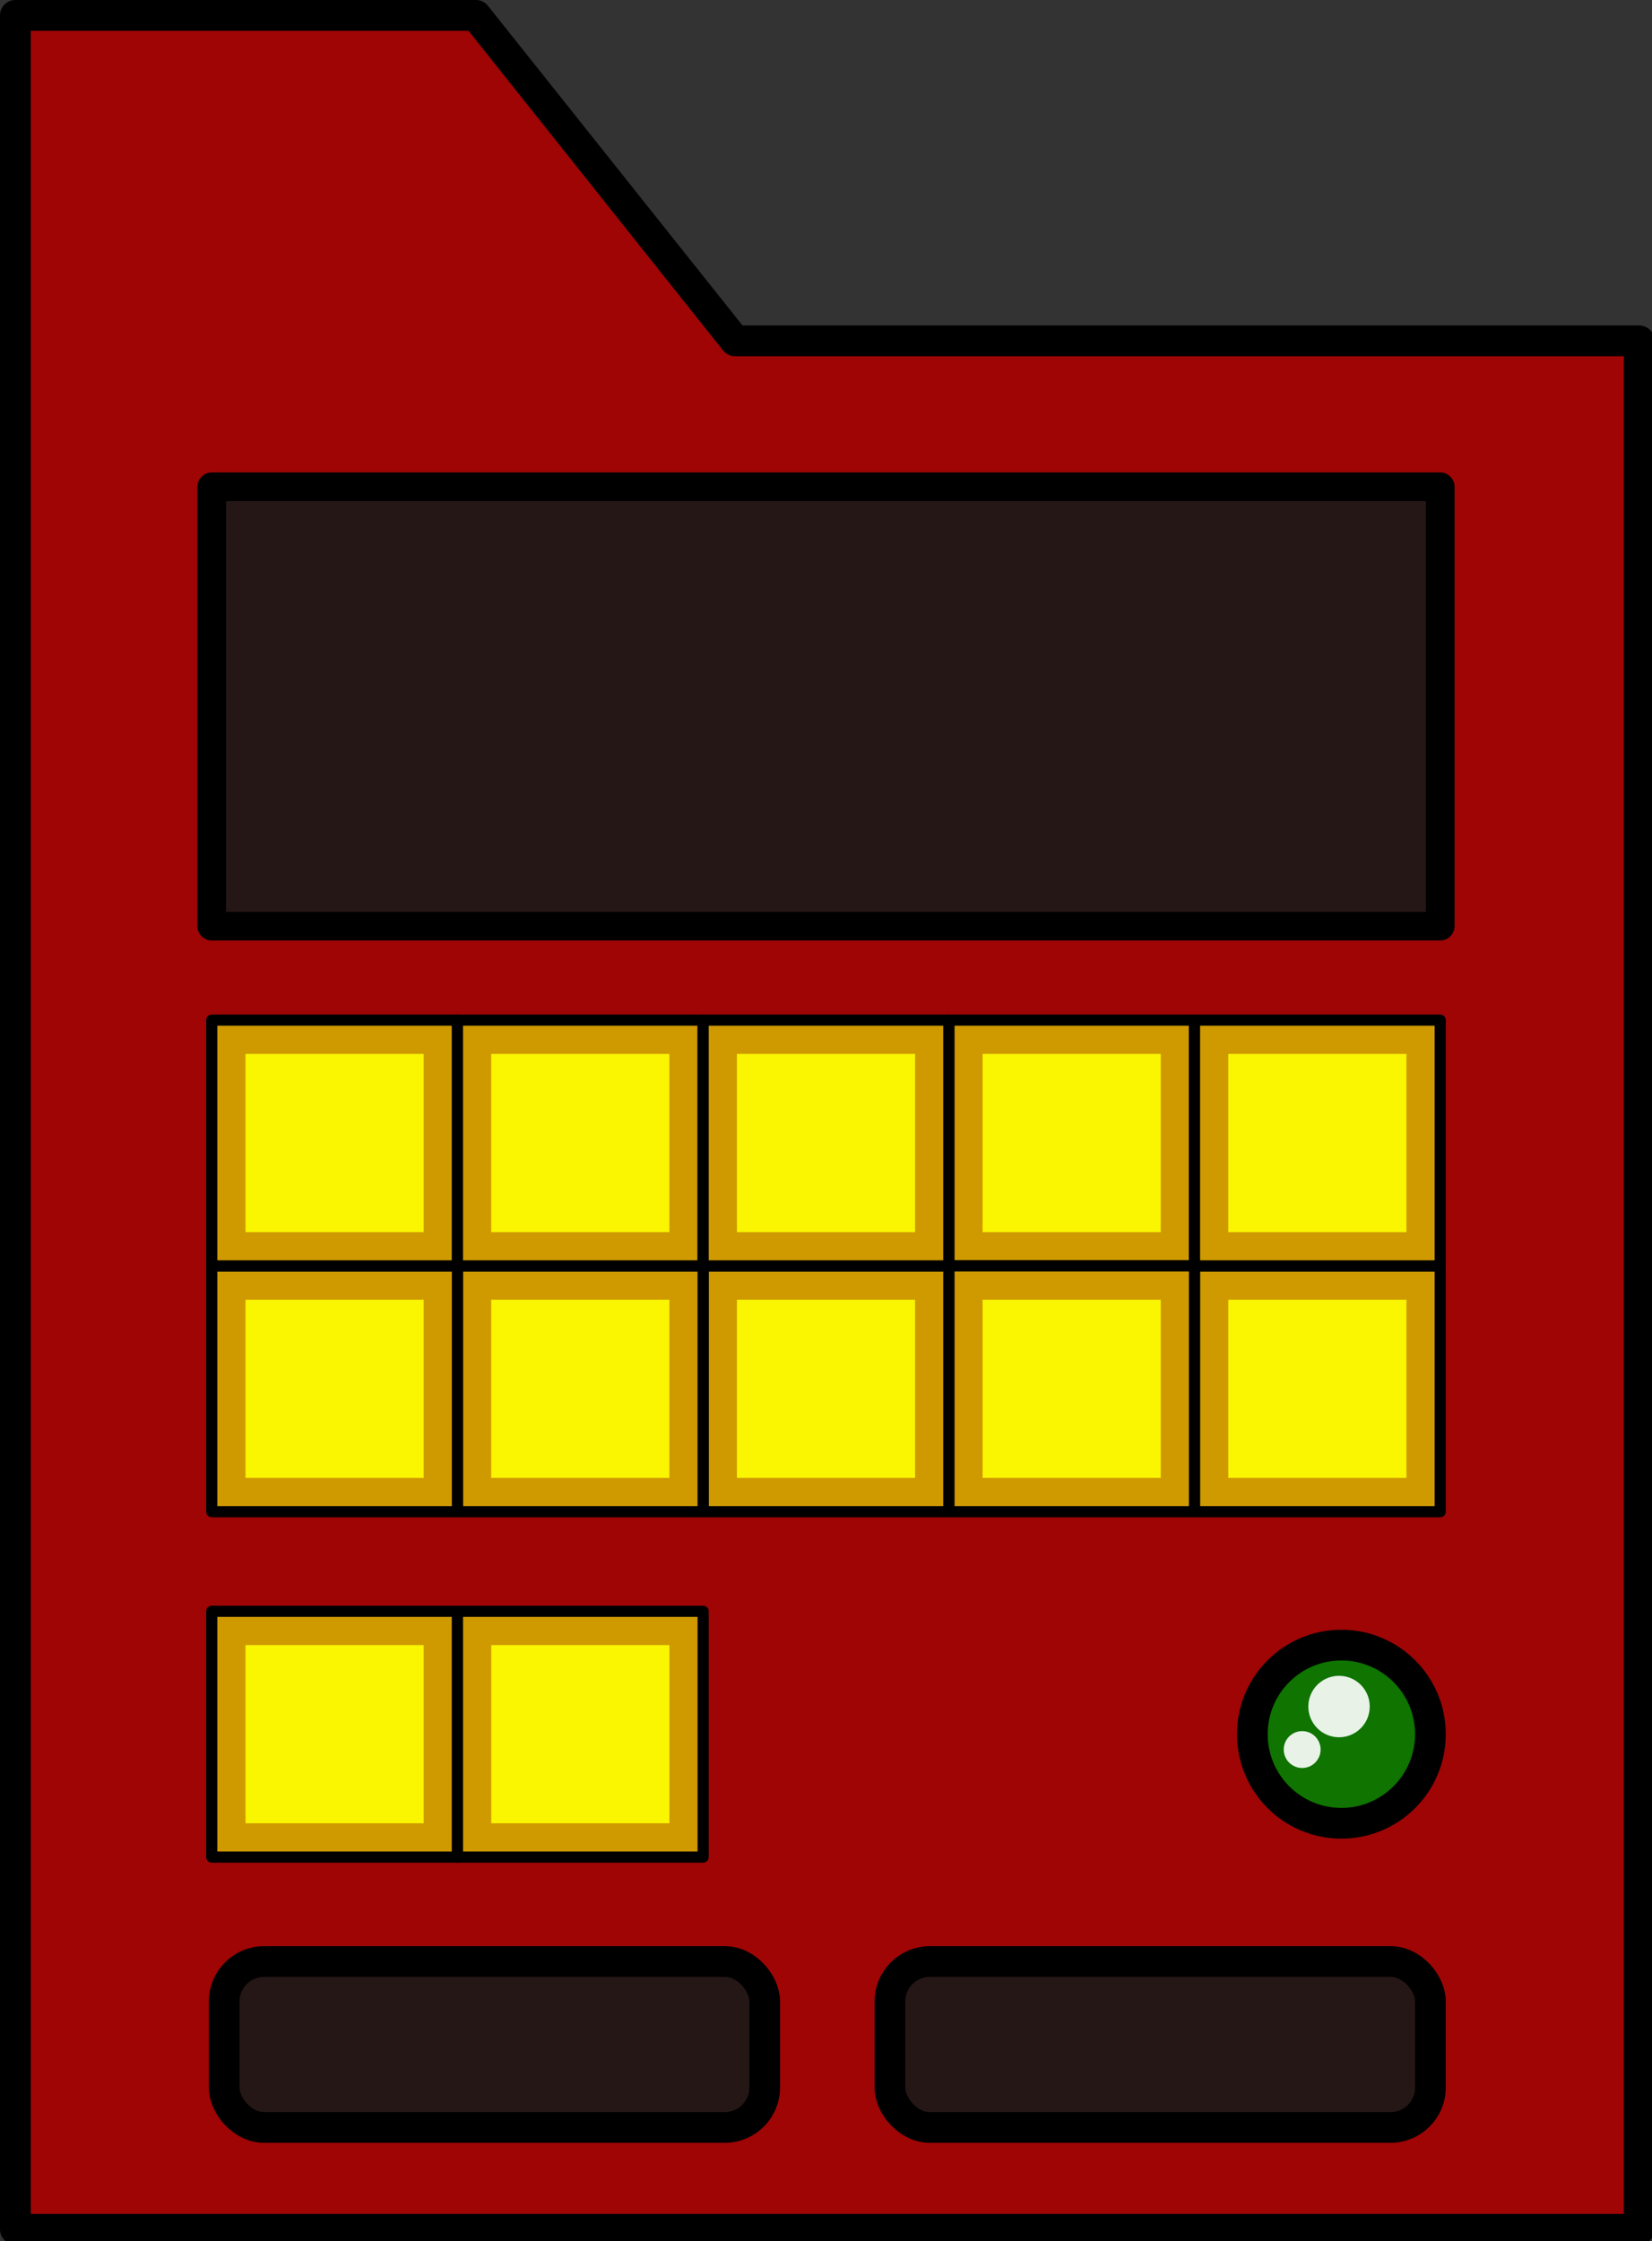 <?xml version="1.0" encoding="UTF-8" standalone="no"?>
<!-- Created with Inkscape (http://www.inkscape.org/) -->

<svg
   xmlns:dc="http://purl.org/dc/elements/1.1/"
   xmlns:cc="http://creativecommons.org/ns#"
   xmlns:rdf="http://www.w3.org/1999/02/22-rdf-syntax-ns#"
   xmlns:svg="http://www.w3.org/2000/svg"
   xmlns="http://www.w3.org/2000/svg"
   xmlns:sodipodi="http://sodipodi.sourceforge.net/DTD/sodipodi-0.dtd"
   xmlns:inkscape="http://www.inkscape.org/namespaces/inkscape"
   width="71.16mm"
   height="96.499mm"
   viewBox="0 0 71.16 96.499"
   version="1.1"
   id="svg8"
   sodipodi:docname="pokedex-flip-inner-two.svg"
   inkscape:version="0.92.2 5c3e80d, 2017-08-06">
  <rect x="0" y="0" width="71.16" height="96.499" fill="#333333" stroke="none"/>
  <defs
     id="defs2" />
  <sodipodi:namedview
     id="base"
     pagecolor="#ffffff"
     bordercolor="#666666"
     borderopacity="1.0"
     inkscape:pageopacity="0.0"
     inkscape:pageshadow="2"
     inkscape:zoom="2"
     inkscape:cx="-43.74093"
     inkscape:cy="197.99426"
     inkscape:document-units="mm"
     inkscape:current-layer="layer1"
     showgrid="false"
     inkscape:lockguides="false"
     inkscape:window-width="1920"
     inkscape:window-height="1058"
     inkscape:window-x="0"
     inkscape:window-y="0"
     inkscape:window-maximized="1"
     fit-margin-top="0"
     fit-margin-left="0"
     fit-margin-right="0"
     fit-margin-bottom="0"
     showguides="false" />
  <g
     inkscape:label="Layer 1"
     inkscape:groupmode="layer"
     id="layer1"
     transform="translate(-41.513,-84.445)">
    <g
       id="g1252" />
    <path
       style="fill:#aa0000;fill-opacity:0.904;fill-rule:nonzero;stroke:#000000;stroke-width:5;stroke-linecap:round;stroke-linejoin:round;stroke-miterlimit:4;stroke-dasharray:none;stroke-dashoffset:0;stroke-opacity:1"
       d="M 2.5 2.5 L 2.5 55.379 L 2.5 362.221 L 135.428 362.221 L 241.898 362.221 L 266.451 362.221 L 266.451 337.668 L 266.451 55.379 L 119.482 55.379 L 77.359 2.5 L 2.5 2.5 z "
       transform="matrix(0.265,0,0,0.265,41.513,84.445)"
       id="path1038" />
    <path
       inkscape:connector-curvature="0"
       id="path1420"
       d="m -277.074,232.737 c -3.599,0 -6.496,2.897 -6.496,6.496 v 98.133 c 0,3.599 2.897,6.496 6.496,6.496 h 28.17 38.212 6.496 v -6.496 -98.133 -6.496 h -6.496 -38.212 z"
       style="fill:none;fill-opacity:0.904;fill-rule:nonzero;stroke:none;stroke-width:1.323;stroke-linecap:round;stroke-linejoin:round;stroke-miterlimit:4;stroke-dasharray:none;stroke-dashoffset:0;stroke-opacity:1" />
    <path
       style="fill:none;fill-opacity:0.904;fill-rule:nonzero;stroke:none;stroke-width:1.323;stroke-linecap:round;stroke-linejoin:round;stroke-miterlimit:4;stroke-dasharray:none;stroke-dashoffset:0;stroke-opacity:1"
       d="m -127.216,107.04 c -3.599,0 -6.496,2.897 -6.496,6.496 v 98.133 c 0,3.599 2.897,6.496 6.496,6.496 h 28.17 38.212 6.496 v -6.496 -98.133 -6.496 h -6.496 -38.212 z"
       id="path1291"
       inkscape:connector-curvature="0" />
    <rect
       style="fill:#1a1a1a;fill-opacity:0.904;fill-rule:nonzero;stroke:#000000;stroke-width:1.235;stroke-linecap:round;stroke-linejoin:round;stroke-miterlimit:4;stroke-dasharray:none;stroke-dashoffset:0;stroke-opacity:1"
       id="rect2091"
       width="52.917"
       height="18.918"
       x="50.634"
       y="105.405" />
    <g
       id="g2275"
       transform="translate(74.606,20.848)">
      <g
         id="g2169">
        <rect
           style="fill:#d4aa00;fill-opacity:0.904;fill-rule:nonzero;stroke:#000000;stroke-width:0.481;stroke-linecap:round;stroke-linejoin:round;stroke-miterlimit:4;stroke-dasharray:none;stroke-dashoffset:0;stroke-opacity:1"
           id="rect2163"
           width="10.583"
           height="10.583"
           x="7.778"
           y="107.522" />
        <rect
           y="108.977"
           x="9.233"
           height="7.673"
           width="7.673"
           id="rect2165"
           style="fill:#ffff00;fill-opacity:0.904;fill-rule:nonzero;stroke:none;stroke-width:0.349;stroke-linecap:round;stroke-linejoin:round;stroke-miterlimit:4;stroke-dasharray:none;stroke-dashoffset:0;stroke-opacity:1" />
      </g>
      <g
         transform="translate(10.583,10.583)"
         id="g2181">
        <rect
           style="fill:#d4aa00;fill-opacity:0.904;fill-rule:nonzero;stroke:#000000;stroke-width:0.481;stroke-linecap:round;stroke-linejoin:round;stroke-miterlimit:4;stroke-dasharray:none;stroke-dashoffset:0;stroke-opacity:1"
           id="rect2177"
           width="10.583"
           height="10.583"
           x="7.778"
           y="107.522" />
        <rect
           y="108.977"
           x="9.233"
           height="7.673"
           width="7.673"
           id="rect2179"
           style="fill:#ffff00;fill-opacity:0.904;fill-rule:nonzero;stroke:none;stroke-width:0.349;stroke-linecap:round;stroke-linejoin:round;stroke-miterlimit:4;stroke-dasharray:none;stroke-dashoffset:0;stroke-opacity:1" />
      </g>
      <g
         transform="translate(6.1767579e-8,10.583)"
         id="g2187">
        <rect
           y="107.522"
           x="7.778"
           height="10.583"
           width="10.583"
           id="rect2183"
           style="fill:#d4aa00;fill-opacity:0.904;fill-rule:nonzero;stroke:#000000;stroke-width:0.481;stroke-linecap:round;stroke-linejoin:round;stroke-miterlimit:4;stroke-dasharray:none;stroke-dashoffset:0;stroke-opacity:1" />
        <rect
           style="fill:#ffff00;fill-opacity:0.904;fill-rule:nonzero;stroke:none;stroke-width:0.349;stroke-linecap:round;stroke-linejoin:round;stroke-miterlimit:4;stroke-dasharray:none;stroke-dashoffset:0;stroke-opacity:1"
           id="rect2185"
           width="7.673"
           height="7.673"
           x="9.233"
           y="108.977" />
      </g>
      <g
         transform="translate(-10.583,10.583)"
         id="g2193">
        <rect
           style="fill:#d4aa00;fill-opacity:0.904;fill-rule:nonzero;stroke:#000000;stroke-width:0.481;stroke-linecap:round;stroke-linejoin:round;stroke-miterlimit:4;stroke-dasharray:none;stroke-dashoffset:0;stroke-opacity:1"
           id="rect2189"
           width="10.583"
           height="10.583"
           x="7.778"
           y="107.522" />
        <rect
           y="108.977"
           x="9.233"
           height="7.673"
           width="7.673"
           id="rect2191"
           style="fill:#ffff00;fill-opacity:0.904;fill-rule:nonzero;stroke:none;stroke-width:0.349;stroke-linecap:round;stroke-linejoin:round;stroke-miterlimit:4;stroke-dasharray:none;stroke-dashoffset:0;stroke-opacity:1" />
      </g>
      <g
         transform="translate(-21.167,10.583)"
         id="g2199">
        <rect
           y="107.522"
           x="7.778"
           height="10.583"
           width="10.583"
           id="rect2195"
           style="fill:#d4aa00;fill-opacity:0.904;fill-rule:nonzero;stroke:#000000;stroke-width:0.481;stroke-linecap:round;stroke-linejoin:round;stroke-miterlimit:4;stroke-dasharray:none;stroke-dashoffset:0;stroke-opacity:1" />
        <rect
           style="fill:#ffff00;fill-opacity:0.904;fill-rule:nonzero;stroke:none;stroke-width:0.349;stroke-linecap:round;stroke-linejoin:round;stroke-miterlimit:4;stroke-dasharray:none;stroke-dashoffset:0;stroke-opacity:1"
           id="rect2197"
           width="7.673"
           height="7.673"
           x="9.233"
           y="108.977" />
      </g>
      <g
         transform="translate(-31.75,10.583)"
         id="g2205">
        <rect
           style="fill:#d4aa00;fill-opacity:0.904;fill-rule:nonzero;stroke:#000000;stroke-width:0.481;stroke-linecap:round;stroke-linejoin:round;stroke-miterlimit:4;stroke-dasharray:none;stroke-dashoffset:0;stroke-opacity:1"
           id="rect2201"
           width="10.583"
           height="10.583"
           x="7.778"
           y="107.522" />
        <rect
           y="108.977"
           x="9.233"
           height="7.673"
           width="7.673"
           id="rect2203"
           style="fill:#ffff00;fill-opacity:0.904;fill-rule:nonzero;stroke:none;stroke-width:0.349;stroke-linecap:round;stroke-linejoin:round;stroke-miterlimit:4;stroke-dasharray:none;stroke-dashoffset:0;stroke-opacity:1" />
      </g>
      <g
         transform="translate(10.583)"
         id="g2211">
        <rect
           y="107.522"
           x="7.778"
           height="10.583"
           width="10.583"
           id="rect2207"
           style="fill:#d4aa00;fill-opacity:0.904;fill-rule:nonzero;stroke:#000000;stroke-width:0.481;stroke-linecap:round;stroke-linejoin:round;stroke-miterlimit:4;stroke-dasharray:none;stroke-dashoffset:0;stroke-opacity:1" />
        <rect
           style="fill:#ffff00;fill-opacity:0.904;fill-rule:nonzero;stroke:none;stroke-width:0.349;stroke-linecap:round;stroke-linejoin:round;stroke-miterlimit:4;stroke-dasharray:none;stroke-dashoffset:0;stroke-opacity:1"
           id="rect2209"
           width="7.673"
           height="7.673"
           x="9.233"
           y="108.977" />
      </g>
      <g
         transform="translate(-31.75)"
         id="g2217">
        <rect
           style="fill:#d4aa00;fill-opacity:0.904;fill-rule:nonzero;stroke:#000000;stroke-width:0.481;stroke-linecap:round;stroke-linejoin:round;stroke-miterlimit:4;stroke-dasharray:none;stroke-dashoffset:0;stroke-opacity:1"
           id="rect2213"
           width="10.583"
           height="10.583"
           x="7.778"
           y="107.522" />
        <rect
           y="108.977"
           x="9.233"
           height="7.673"
           width="7.673"
           id="rect2215"
           style="fill:#ffff00;fill-opacity:0.904;fill-rule:nonzero;stroke:none;stroke-width:0.349;stroke-linecap:round;stroke-linejoin:round;stroke-miterlimit:4;stroke-dasharray:none;stroke-dashoffset:0;stroke-opacity:1" />
      </g>
      <g
         transform="translate(-21.167)"
         id="g2223">
        <rect
           y="107.522"
           x="7.778"
           height="10.583"
           width="10.583"
           id="rect2219"
           style="fill:#d4aa00;fill-opacity:0.904;fill-rule:nonzero;stroke:#000000;stroke-width:0.481;stroke-linecap:round;stroke-linejoin:round;stroke-miterlimit:4;stroke-dasharray:none;stroke-dashoffset:0;stroke-opacity:1" />
        <rect
           style="fill:#ffff00;fill-opacity:0.904;fill-rule:nonzero;stroke:none;stroke-width:0.349;stroke-linecap:round;stroke-linejoin:round;stroke-miterlimit:4;stroke-dasharray:none;stroke-dashoffset:0;stroke-opacity:1"
           id="rect2221"
           width="7.673"
           height="7.673"
           x="9.233"
           y="108.977" />
      </g>
      <g
         transform="translate(-10.583)"
         id="g2229">
        <rect
           style="fill:#d4aa00;fill-opacity:0.904;fill-rule:nonzero;stroke:#000000;stroke-width:0.481;stroke-linecap:round;stroke-linejoin:round;stroke-miterlimit:4;stroke-dasharray:none;stroke-dashoffset:0;stroke-opacity:1"
           id="rect2225"
           width="10.583"
           height="10.583"
           x="7.778"
           y="107.522" />
        <rect
           y="108.977"
           x="9.233"
           height="7.673"
           width="7.673"
           id="rect2227"
           style="fill:#ffff00;fill-opacity:0.904;fill-rule:nonzero;stroke:none;stroke-width:0.349;stroke-linecap:round;stroke-linejoin:round;stroke-miterlimit:4;stroke-dasharray:none;stroke-dashoffset:0;stroke-opacity:1" />
      </g>
    </g>
    <g
       id="g2243"
       transform="translate(73.945,18.124)">
      <g
         transform="translate(-31.089,28.178)"
         id="g2175">
        <rect
           y="107.522"
           x="7.778"
           height="10.583"
           width="10.583"
           id="rect2171"
           style="fill:#d4aa00;fill-opacity:0.904;fill-rule:nonzero;stroke:#000000;stroke-width:0.481;stroke-linecap:round;stroke-linejoin:round;stroke-miterlimit:4;stroke-dasharray:none;stroke-dashoffset:0;stroke-opacity:1" />
        <rect
           style="fill:#ffff00;fill-opacity:0.904;fill-rule:nonzero;stroke:none;stroke-width:0.349;stroke-linecap:round;stroke-linejoin:round;stroke-miterlimit:4;stroke-dasharray:none;stroke-dashoffset:0;stroke-opacity:1"
           id="rect2173"
           width="7.673"
           height="7.673"
           x="9.233"
           y="108.977" />
      </g>
      <g
         id="g2235"
         transform="translate(-20.505,28.178)">
        <rect
           style="fill:#d4aa00;fill-opacity:0.904;fill-rule:nonzero;stroke:#000000;stroke-width:0.481;stroke-linecap:round;stroke-linejoin:round;stroke-miterlimit:4;stroke-dasharray:none;stroke-dashoffset:0;stroke-opacity:1"
           id="rect2231"
           width="10.583"
           height="10.583"
           x="7.778"
           y="107.522" />
        <rect
           y="108.977"
           x="9.233"
           height="7.673"
           width="7.673"
           id="rect2233"
           style="fill:#ffff00;fill-opacity:0.904;fill-rule:nonzero;stroke:none;stroke-width:0.349;stroke-linecap:round;stroke-linejoin:round;stroke-miterlimit:4;stroke-dasharray:none;stroke-dashoffset:0;stroke-opacity:1" />
      </g>
    </g>
    <rect
       style="fill:#1a1a1a;fill-opacity:0.904;fill-rule:nonzero;stroke:#000000;stroke-width:1.323;stroke-linecap:round;stroke-linejoin:round;stroke-miterlimit:4;stroke-dasharray:none;stroke-dashoffset:0;stroke-opacity:1"
       id="rect2282"
       width="23.283"
       height="7.144"
       x="51.17"
       y="168.905"
       ry="1.72" />
    <rect
       ry="1.72"
       y="168.905"
       x="79.847"
       height="7.144"
       width="23.283"
       id="rect2284"
       style="fill:#1a1a1a;fill-opacity:0.904;fill-rule:nonzero;stroke:#000000;stroke-width:1.323;stroke-linecap:round;stroke-linejoin:round;stroke-miterlimit:4;stroke-dasharray:none;stroke-dashoffset:0;stroke-opacity:1" />
    <circle
       style="fill:#008000;fill-opacity:0.904;fill-rule:nonzero;stroke:#000000;stroke-width:1.323;stroke-linecap:round;stroke-linejoin:round;stroke-miterlimit:4;stroke-dasharray:none;stroke-dashoffset:0;stroke-opacity:1"
       id="path2286"
       cx="99.293"
       cy="159.116"
       r="3.836" />
    <circle
       style="fill:#ffffff;fill-opacity:0.904;fill-rule:nonzero;stroke:none;stroke-width:1.323;stroke-linecap:round;stroke-linejoin:round;stroke-miterlimit:4;stroke-dasharray:none;stroke-dashoffset:0;stroke-opacity:1"
       id="path2288"
       cx="99.192"
       cy="157.925"
       r="1.323" />
    <circle
       style="fill:#ffffff;fill-opacity:0.904;fill-rule:nonzero;stroke:none;stroke-width:1.134;stroke-linecap:round;stroke-linejoin:round;stroke-miterlimit:4;stroke-dasharray:none;stroke-dashoffset:0;stroke-opacity:1"
       id="path2290"
       cx="97.604"
       cy="159.777"
       r="0.794" />
  </g>
</svg>
